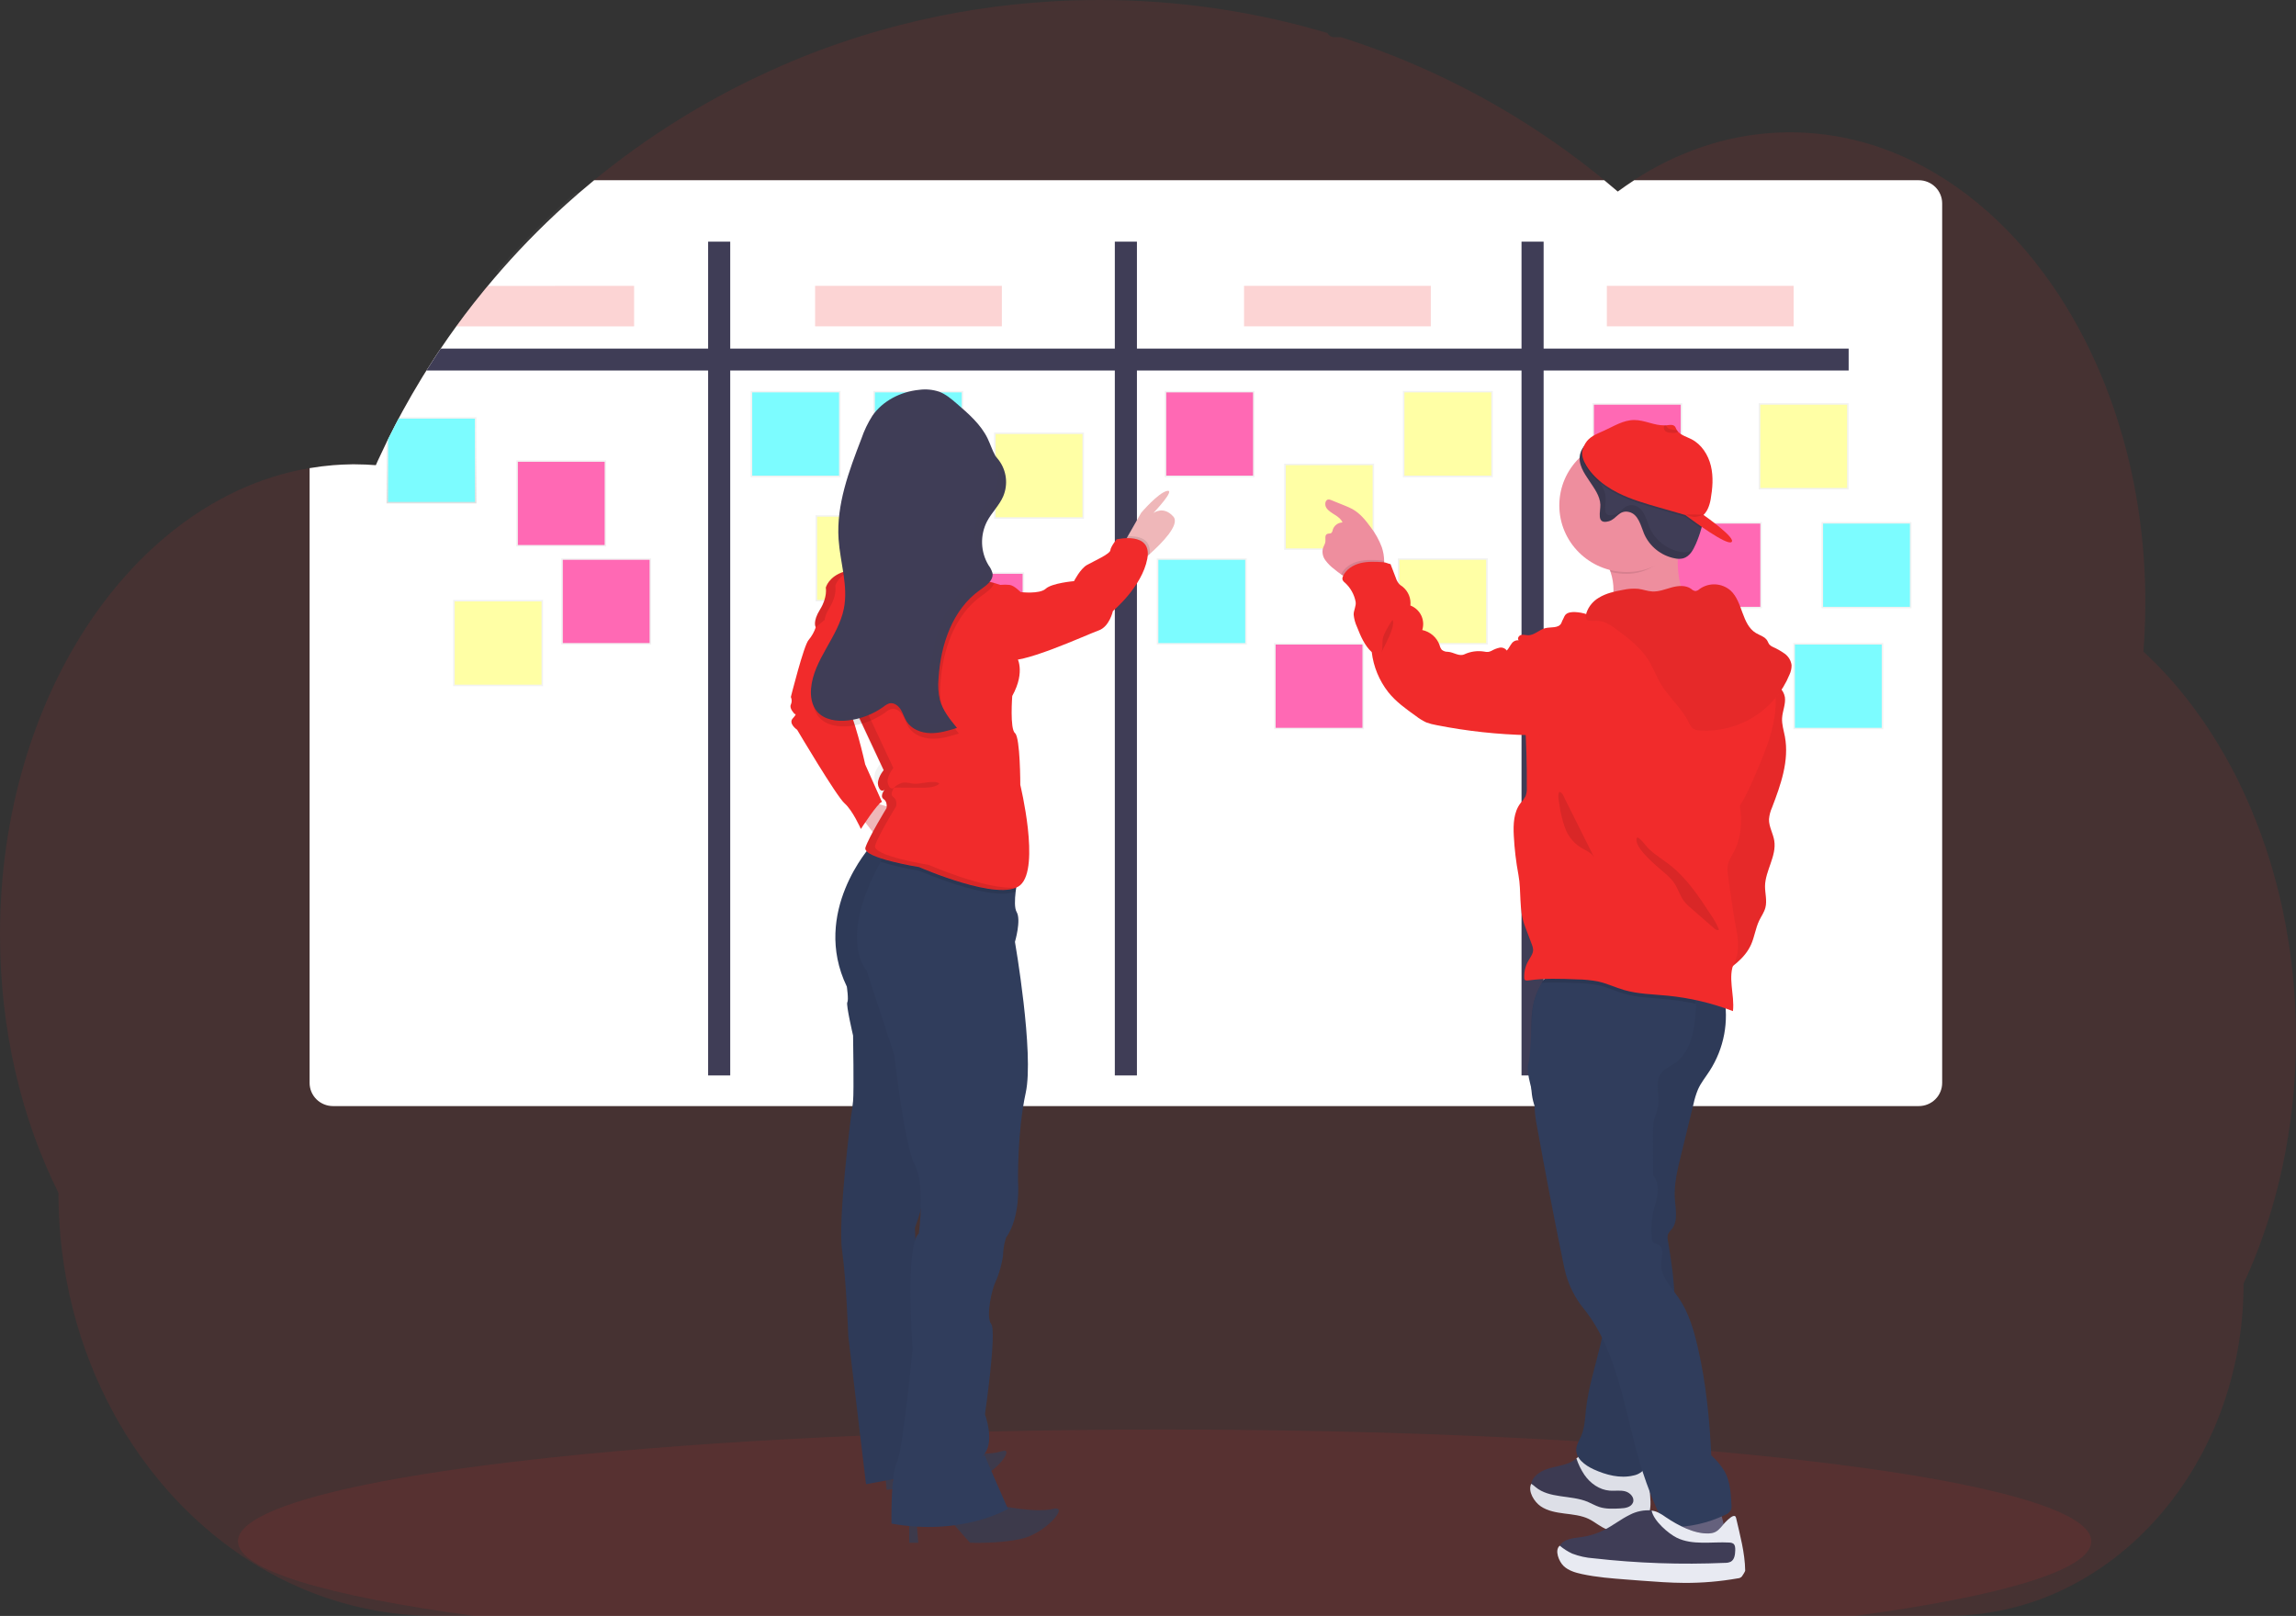 <svg width="429" height="302" viewBox="0 0 429 302" fill="none" xmlns="http://www.w3.org/2000/svg">
<rect x="0" y="0" width="429" height="302" fill="#333333" stroke="none"/>
<g clip-path="url(#clip0)">
<path opacity="0.1" d="M429 193.965C429.01 202.126 428.147 210.265 426.425 218.246C425.847 220.918 425.176 223.538 424.411 226.105C423.464 229.304 422.381 232.406 421.162 235.411C420.543 236.941 419.888 238.444 419.199 239.921C419.222 248.247 417.72 256.508 414.766 264.303C409.539 278.015 400.022 289.201 388.111 295.736C380.69 299.838 372.334 301.994 363.835 302H81.439C66.345 302 52.355 296.685 40.885 287.628C37.532 284.969 34.416 282.03 31.572 278.841C27.616 274.394 24.181 269.517 21.333 264.303C14.726 252.269 10.92 238.103 10.92 222.94C4.017 209.095 0 192.496 0 174.635C0 152.122 6.396 131.59 16.904 116.042C19.071 112.828 21.471 109.773 24.083 106.902C26.607 104.123 29.352 101.55 32.293 99.209C34.599 97.373 37.033 95.702 39.578 94.207C40.63 93.594 41.686 93.017 42.761 92.479C43.703 91.998 44.657 91.549 45.624 91.133C46.782 90.628 47.955 90.165 49.142 89.744C50.33 89.323 51.501 88.954 52.657 88.636C54.365 88.163 56.098 87.782 57.847 87.492C59.304 87.243 60.761 87.059 62.218 86.94C63.376 86.846 64.544 86.792 65.722 86.778C65.937 86.778 66.145 86.778 66.359 86.778C67.656 86.778 68.945 86.839 70.224 86.937C70.359 86.626 70.504 86.316 70.639 86.006C71.149 84.894 71.677 83.79 72.209 82.7C72.21 82.691 72.21 82.681 72.209 82.671C72.3 82.484 72.391 82.311 72.486 82.112C72.916 81.225 73.364 80.344 73.823 79.471C74.034 79.067 74.242 78.666 74.456 78.266C74.504 78.172 74.551 78.082 74.606 77.988C74.824 77.573 75.046 77.162 75.272 76.75C76.397 74.698 77.566 72.677 78.78 70.688C78.885 70.519 78.984 70.349 79.089 70.183C79.279 69.876 79.454 69.57 79.665 69.266C80.168 68.458 80.685 67.653 81.206 66.856C81.57 66.293 81.934 65.73 82.327 65.174C83.274 63.767 84.246 62.378 85.241 61.007C86.237 59.636 87.271 58.264 88.344 56.893C88.49 56.706 88.636 56.532 88.789 56.334L90.344 54.396L90.559 54.133L91.124 53.451C91.958 52.444 92.814 51.448 93.673 50.463C98.002 45.52 102.663 40.873 107.623 36.553C107.816 36.376 108.013 36.192 108.206 36.04C109.131 35.243 110.071 34.456 111.011 33.684C116.133 29.477 121.537 25.619 127.186 22.137C127.572 21.892 127.966 21.654 128.363 21.416C133.353 18.395 138.521 15.672 143.839 13.261C146.753 11.933 149.697 10.704 152.672 9.573C154.646 8.83 156.627 8.13 158.634 7.466C161.737 6.45 164.879 5.53 168.06 4.705C177.39 2.304 186.935 0.815 196.558 0.26C199.472 0.086 202.418 -0 205.398 -0C219.829 -0.013 234.185 2.064 248.009 6.167C248.136 6.405 248.326 6.604 248.559 6.743C248.793 6.882 249.06 6.955 249.332 6.953H250.559C251.091 7.119 251.619 7.292 252.151 7.466C255.12 8.442 258.048 9.512 260.932 10.674L261.661 10.969C275.437 16.584 288.277 24.232 299.745 33.652C300.597 34.347 301.437 35.053 302.265 35.77C303.271 35.031 304.293 34.325 305.332 33.652C309.286 31.062 313.555 28.979 318.037 27.453C327.215 24.323 337.108 23.879 346.534 26.175C358.645 29.116 369.608 36.412 378.463 46.786C382.114 51.097 385.321 55.758 388.038 60.7C388.239 61.061 388.439 61.422 388.632 61.783C391.024 66.256 393.063 70.907 394.729 75.693C394.791 75.866 394.853 76.054 394.908 76.213C396.47 80.759 397.723 85.404 398.66 90.116C398.703 90.354 398.754 90.596 398.798 90.837C399.681 95.433 400.28 100.079 400.59 104.748C400.59 104.917 400.59 105.087 400.619 105.256C400.772 107.676 400.85 110.123 400.852 112.596C400.852 114.809 400.79 117 400.666 119.17C400.666 119.412 400.637 119.657 400.619 119.892C400.586 120.523 400.539 121.155 400.492 121.783C403.301 124.381 405.905 127.189 408.279 130.183C409.34 131.513 410.367 132.891 411.36 134.315C414.417 138.71 417.075 143.365 419.301 148.225C425.46 161.558 429 177.211 429 193.965Z" fill="#F12B2B"/>
<path opacity="0.1" d="M390.756 288.057C390.756 293.416 374.03 298.305 346.545 302H88.669C61.187 298.305 44.462 293.416 44.462 288.057C44.462 283.976 54.165 280.166 70.942 276.947L71.415 276.857C76.15 275.958 81.442 275.107 87.226 274.309L87.667 274.248C92.256 273.62 97.138 273.027 102.313 272.469L102.801 272.418C104.797 272.202 106.834 271.993 108.913 271.791L109.714 271.715C124.848 270.271 142.051 269.102 160.707 268.319H160.728C163.341 268.211 165.982 268.11 168.65 268.016C171.618 267.908 174.621 267.812 177.662 267.728C179.982 267.659 182.331 267.601 184.688 267.547H184.742C195.374 267.298 206.359 267.168 217.592 267.168C245.369 267.168 271.623 267.959 294.886 269.362H294.952C298.528 269.579 302.04 269.806 305.463 270.051L308.377 270.264C312.241 270.553 316.004 270.858 319.668 271.181C362.768 274.98 390.756 281.125 390.756 288.057Z" fill="#F12B2B"/>
<path opacity="0.03" d="M115.429 38.004V48.948C115.429 49.142 115.391 49.335 115.316 49.515C115.241 49.695 115.131 49.858 114.993 49.996C114.854 50.134 114.689 50.243 114.508 50.318C114.326 50.392 114.132 50.431 113.935 50.431H93.713C98.042 45.488 102.703 40.841 107.663 36.52H113.939C114.135 36.521 114.329 36.56 114.51 36.634C114.691 36.709 114.856 36.819 114.994 36.956C115.132 37.094 115.242 37.257 115.317 37.437C115.391 37.617 115.429 37.809 115.429 38.004V38.004Z" stroke="white" stroke-miterlimit="10"/>
<path d="M362.888 37.982V202.387C362.888 203.535 362.428 204.637 361.608 205.449C360.788 206.261 359.677 206.717 358.517 206.717H62.218C61.059 206.717 59.947 206.261 59.127 205.449C58.308 204.637 57.847 203.535 57.847 202.387V87.493C59.304 87.243 60.761 87.059 62.218 86.94C63.376 86.847 64.544 86.792 65.722 86.778C65.937 86.778 66.145 86.778 66.359 86.778C67.656 86.778 68.945 86.839 70.224 86.937C70.359 86.626 70.504 86.316 70.639 86.006C71.149 84.894 71.677 83.79 72.209 82.701C72.21 82.691 72.21 82.681 72.209 82.672C72.3 82.484 72.391 82.311 72.486 82.112C72.916 81.225 73.364 80.344 73.823 79.471C74.034 79.067 74.242 78.666 74.456 78.266C74.504 78.172 74.551 78.082 74.606 77.988C74.824 77.573 75.046 77.162 75.272 76.75C76.397 74.698 77.566 72.678 78.78 70.688C78.885 70.519 78.984 70.349 79.089 70.183C79.279 69.876 79.454 69.57 79.665 69.266C80.168 68.458 80.685 67.654 81.206 66.856C81.57 66.293 81.934 65.73 82.327 65.175C83.274 63.767 84.246 62.378 85.241 61.007C86.237 59.636 87.271 58.265 88.344 56.893C88.49 56.706 88.636 56.532 88.789 56.334L90.344 54.396L90.559 54.133L91.124 53.451C91.958 52.444 92.814 51.448 93.673 50.463C98.002 45.521 102.663 40.873 107.623 36.553C107.816 36.376 108.013 36.192 108.206 36.041C109.131 35.243 110.071 34.456 111.011 33.684H299.756C300.608 34.38 301.448 35.086 302.276 35.802C303.282 35.064 304.304 34.358 305.343 33.684H358.521C359.674 33.685 360.78 34.137 361.598 34.942C362.416 35.747 362.88 36.84 362.888 37.982Z" fill="white"/>
<path d="M345.416 65.153V69.245H79.69C80.193 68.437 80.71 67.632 81.235 66.835C81.599 66.272 81.963 65.709 82.353 65.153H345.416Z" fill="#3F3D56"/>
<path d="M288.421 200.991V45.163H284.291V200.991H288.421Z" fill="#3F3D56"/>
<path d="M212.431 200.991V45.163H208.301V200.991H212.431Z" fill="#3F3D56"/>
<path d="M136.441 200.991V45.163H132.311V200.991H136.441Z" fill="#3F3D56"/>
<path d="M89.018 77.966V94.081H72.22V82.679C72.22 82.679 72.22 82.661 72.22 82.65C72.311 82.462 72.402 82.289 72.497 82.091C72.93 81.203 73.375 80.323 73.837 79.449C74.045 79.045 74.252 78.645 74.467 78.244C74.515 78.15 74.566 78.06 74.617 77.966H89.018Z" fill="url(#paint0_linear)"/>
<path d="M88.731 78.244V93.803H72.511V82.08C72.945 81.192 73.389 80.312 73.852 79.439C74.059 79.034 74.267 78.634 74.482 78.233L88.731 78.244Z" fill="#7CFCFF"/>
<path d="M157.061 73.055H140.259V89.17H157.061V73.055Z" fill="url(#paint1_linear)"/>
<path d="M156.773 73.333H140.55V88.892H156.773V73.333Z" fill="#7CFCFF"/>
<path d="M232.948 104.344H216.146V120.459H232.948V104.344Z" fill="url(#paint2_linear)"/>
<path d="M232.661 104.621H216.438V120.181H232.661V104.621Z" fill="#7CFCFF"/>
<path d="M310.384 115.017H293.582V131.132H310.384V115.017Z" fill="url(#paint3_linear)"/>
<path d="M310.093 115.295H293.87V130.854H310.093V115.295Z" fill="#7CFCFF"/>
<path d="M331.131 125.449H314.329V141.564H331.131V125.449Z" fill="url(#paint4_linear)"/>
<path d="M330.843 125.727H314.62V141.286H330.843V125.727Z" fill="#7CFCFF"/>
<path d="M357.152 97.574H340.35V113.689H357.152V97.574Z" fill="url(#paint5_linear)"/>
<path d="M356.86 97.852H340.637V113.412H356.86V97.852Z" fill="#7CFCFF"/>
<path d="M351.885 120.184H335.083V136.299H351.885V120.184Z" fill="url(#paint6_linear)"/>
<path d="M351.593 120.462H335.37V136.022H351.593V120.462Z" fill="#7CFCFF"/>
<path d="M179.982 73.055H163.18V89.17H179.982V73.055Z" fill="url(#paint7_linear)"/>
<path d="M179.694 73.333H163.471V88.892H179.694V73.333Z" fill="#7CFCFF"/>
<path d="M101.475 112.123H84.673V128.238H101.475V112.123Z" fill="url(#paint8_linear)"/>
<path d="M101.184 112.401H84.961V127.96H101.184V112.401Z" fill="#FFFFA5"/>
<path d="M169.186 96.286H152.384V112.401H169.186V96.286Z" fill="url(#paint9_linear)"/>
<path d="M168.898 96.564H152.675V112.123H168.898V96.564Z" fill="#FFFFA5"/>
<path d="M256.762 86.655H239.96V102.77H256.762V86.655Z" fill="url(#paint10_linear)"/>
<path d="M256.47 86.933H240.248V102.492H256.47V86.933Z" fill="#FFFFA5"/>
<path d="M345.412 75.354H328.61V91.469H345.412V75.354Z" fill="url(#paint11_linear)"/>
<path d="M345.125 75.632H328.902V91.191H345.125V75.632Z" fill="#FFFFA5"/>
<path d="M278.929 73.055H262.127V89.17H278.929V73.055Z" fill="url(#paint12_linear)"/>
<path d="M278.638 73.333H262.415V88.892H278.638V73.333Z" fill="#FFFFA5"/>
<path d="M277.975 104.344H261.173V120.459H277.975V104.344Z" fill="url(#paint13_linear)"/>
<path d="M277.687 104.621H261.464V120.181H277.687V104.621Z" fill="#FFFFA5"/>
<path d="M202.542 80.839H185.74V96.954H202.542V80.839Z" fill="url(#paint14_linear)"/>
<path d="M202.254 81.113H186.032V96.672H202.254V81.113Z" fill="#FFFFA5"/>
<path d="M113.269 86.024H96.467V102.139H113.269V86.024Z" fill="url(#paint15_linear)"/>
<path d="M112.981 86.302H96.758V101.861H112.981V86.302Z" fill="#FF69B4"/>
<path d="M121.672 104.344H104.87V120.459H121.672V104.344Z" fill="url(#paint16_linear)"/>
<path d="M121.38 104.621H105.158V120.181H121.38V104.621Z" fill="#FF69B4"/>
<path d="M191.364 106.96H174.562V123.075H191.364V106.96Z" fill="url(#paint17_linear)"/>
<path d="M191.073 107.238H174.85V122.797H191.073V107.238Z" fill="#FF69B4"/>
<path d="M314.329 75.354H297.527V91.469H314.329V75.354Z" fill="url(#paint18_linear)"/>
<path d="M314.041 75.632H297.818V91.191H314.041V75.632Z" fill="#FF69B4"/>
<path d="M329.197 97.574H312.395V113.689H329.197V97.574Z" fill="url(#paint19_linear)"/>
<path d="M328.909 97.852H312.686V113.412H328.909V97.852Z" fill="#FF69B4"/>
<path d="M234.416 73.055H217.614V89.17H234.416V73.055Z" fill="url(#paint20_linear)"/>
<path d="M234.128 73.333H217.906V88.892H234.128V73.333Z" fill="#FF69B4"/>
<path d="M254.861 120.184H238.059V136.299H254.861V120.184Z" fill="url(#paint21_linear)"/>
<path d="M254.569 120.462H238.346V136.022H254.569V120.462Z" fill="#FF69B4"/>
<path d="M301.475 110.37C301.428 112.199 300.801 113.978 300.703 115.804C306.166 116.071 311.517 113.455 316.904 114.256C315.4 113.292 314.595 111.55 314.121 109.836C313.516 107.625 313.335 105.321 313.589 103.045C313.603 102.923 313.625 102.802 313.655 102.684C313.855 101.789 314.383 100.519 314.234 99.815C314.052 98.884 313.163 99.068 312.366 99.122C309.93 99.307 307.506 99.616 305.103 100.05C304.476 100.158 298.375 101.666 298.284 101.511C299.29 103.232 300.313 105.022 300.925 106.898C301.304 108.017 301.49 109.19 301.475 110.37Z" fill="#EE8E9E"/>
<path d="M247.645 104.712C248.113 105.345 248.674 105.904 249.31 106.372C249.721 106.707 250.144 107.05 250.588 107.357C251.379 107.956 252.319 108.331 253.309 108.439C254.606 108.526 257.359 107.772 258.164 106.671C258.504 106.118 258.665 105.476 258.627 104.831C258.613 103.954 258.463 103.085 258.182 102.254C257.677 100.904 256.968 99.636 256.081 98.494C255.145 97.203 254.103 95.933 252.708 95.15C252.243 94.903 251.764 94.685 251.273 94.496L248.723 93.464C248.578 93.396 248.421 93.356 248.261 93.345C247.58 93.345 247.456 94.381 247.842 94.937C248.614 96.059 250.351 96.38 250.839 97.643C250.427 97.653 250.028 97.792 249.7 98.041C249.373 98.29 249.134 98.636 249.018 99.028C248.999 99.237 248.914 99.434 248.774 99.591C248.552 99.768 248.202 99.667 247.947 99.801C247.499 100.039 247.696 100.703 247.649 101.208C247.605 101.655 247.321 102.041 247.183 102.471C247.088 102.855 247.081 103.255 247.161 103.643C247.241 104.03 247.406 104.395 247.645 104.712Z" fill="#EE8E9E"/>
<path d="M322.677 288.306C322.258 287.891 321.584 287.963 320.987 288.054C317.846 288.545 314.671 288.8 311.491 288.815C311.094 286.888 312.249 285.015 312.621 283.085C312.669 282.589 312.792 282.102 312.985 281.641C313.429 280.79 314.442 280.4 315.389 280.198C317.101 279.837 319.759 279.209 320.732 280.92C321.894 282.98 322.262 286.018 322.677 288.306Z" fill="#65617D"/>
<path d="M287.889 281.032C289.178 281.905 290.781 282.176 292.333 282.374C293.884 282.572 295.48 282.717 296.886 283.402C298.099 283.994 299.118 284.968 300.404 285.394C301.57 285.78 302.844 285.676 304.046 285.452C305.503 285.185 307.026 284.662 307.805 283.428C308.501 282.345 308.425 280.941 308.33 279.65C308.217 278.206 308.111 276.727 308.002 275.265C308.005 274.894 307.911 274.529 307.729 274.205C306.684 272.7 304.148 274.836 302.793 274.832C300.641 274.832 298.332 273.678 296.784 272.263C296.649 272.119 296.492 271.997 296.317 271.902C295.702 271.628 295.09 272.133 294.544 272.574C294.485 272.624 294.423 272.671 294.362 272.718C293.105 273.707 291.422 273.905 289.871 274.306C288.319 274.706 286.654 275.511 286.174 277.026C286.142 277.122 286.118 277.22 286.101 277.319C285.824 278.737 286.684 280.213 287.889 281.032Z" fill="#3F3D56"/>
<path opacity="0.05" d="M287.889 281.032C289.178 281.905 290.781 282.176 292.333 282.374C293.884 282.572 295.48 282.717 296.886 283.402C298.099 283.994 299.118 284.968 300.404 285.394C301.57 285.78 302.844 285.676 304.046 285.452C305.503 285.185 307.026 284.662 307.805 283.428C308.501 282.345 308.425 280.941 308.33 279.65C308.217 278.206 308.111 276.727 308.002 275.265C308.005 274.894 307.911 274.529 307.729 274.205C306.684 272.7 304.148 274.836 302.793 274.832C300.641 274.832 298.332 273.678 296.784 272.263C296.649 272.119 296.492 271.997 296.317 271.902C295.702 271.628 295.09 272.133 294.544 272.574C294.485 272.624 294.423 272.671 294.362 272.718C293.105 273.707 291.422 273.905 289.871 274.306C288.319 274.706 286.654 275.511 286.174 277.026C286.142 277.122 286.118 277.22 286.101 277.319C285.824 278.737 286.684 280.213 287.889 281.032Z" fill="black"/>
<path d="M287.889 281.522C289.179 282.396 290.781 282.666 292.333 282.865C293.884 283.063 295.48 283.208 296.886 283.893C298.099 284.488 299.118 285.459 300.404 285.885C301.57 286.271 302.845 286.166 304.046 285.943C305.584 285.618 306.932 284.712 307.805 283.417C308.501 282.334 308.425 280.931 308.33 279.639C308.217 278.196 308.111 276.716 308.002 275.255C308.005 274.884 307.911 274.518 307.729 274.194C306.684 272.689 304.148 274.825 302.794 274.822C300.641 274.822 298.332 273.667 296.784 272.253C296.649 272.108 296.492 271.986 296.317 271.892C295.702 271.617 295.09 272.123 294.544 272.563C294.903 273.656 295.412 274.695 296.055 275.652C297.148 277.236 298.867 278.448 300.79 278.589C301.752 278.657 302.739 278.47 303.668 278.715C304.596 278.96 305.463 279.902 305.125 280.797C304.786 281.692 303.668 281.88 302.728 281.912C301.413 281.981 300.065 282.046 298.82 281.641C298.058 281.389 297.363 280.974 296.634 280.667C293.484 279.372 289.503 280.097 286.898 277.91C286.653 277.686 286.387 277.485 286.104 277.308C285.423 278.737 286.684 280.703 287.889 281.522Z" fill="#E8EAF2"/>
<path opacity="0.05" d="M287.889 281.522C289.179 282.396 290.781 282.666 292.333 282.865C293.884 283.063 295.48 283.208 296.886 283.893C298.099 284.488 299.118 285.459 300.404 285.885C301.57 286.271 302.845 286.166 304.046 285.943C305.584 285.618 306.932 284.712 307.805 283.417C308.501 282.334 308.425 280.931 308.33 279.639C308.217 278.196 308.111 276.716 308.002 275.255C308.005 274.884 307.911 274.518 307.729 274.194C306.684 272.689 304.148 274.825 302.794 274.822C300.641 274.822 298.332 273.667 296.784 272.253C296.649 272.108 296.492 271.986 296.317 271.892C295.702 271.617 295.09 272.123 294.544 272.563C294.903 273.656 295.412 274.695 296.055 275.652C297.148 277.236 298.867 278.448 300.79 278.589C301.752 278.657 302.739 278.47 303.668 278.715C304.596 278.96 305.463 279.902 305.125 280.797C304.786 281.692 303.668 281.88 302.728 281.912C301.413 281.981 300.065 282.046 298.82 281.641C298.058 281.389 297.363 280.974 296.634 280.667C293.484 279.372 289.503 280.097 286.898 277.91C286.653 277.686 286.387 277.485 286.104 277.308C285.423 278.737 286.684 280.703 287.889 281.522Z" fill="black"/>
<path d="M322.091 185.976C323.096 190.861 322.142 195.942 319.432 200.143C318.703 201.276 317.829 202.34 317.275 203.571C316.912 204.45 316.629 205.361 316.43 206.291L314.041 216.102C313.393 218.751 312.744 221.45 312.948 224.167C313.083 226.062 313.564 228.191 312.387 229.688C312.097 229.973 311.852 230.299 311.659 230.655C311.546 231.073 311.546 231.514 311.659 231.932C312.868 239.055 313.768 246.499 311.583 253.391C309.601 259.638 309.485 266.558 307.802 272.877C307.594 273.663 307.354 274.49 306.753 275.042C306.302 275.411 305.762 275.66 305.187 275.763C302.703 276.352 300.087 275.662 297.764 274.602C296.135 273.855 294.383 272.545 294.522 270.773C294.591 269.929 295.086 269.189 295.425 268.413C296.084 266.89 296.154 265.191 296.318 263.542C296.766 259.399 298.055 255.405 299.027 251.353C300 247.3 300.663 243.071 299.84 238.987C298.162 230.542 295.471 222.327 291.827 214.515C291.669 214.104 291.42 213.734 291.098 213.432C290.77 213.165 290.337 213.043 290.056 212.711C289.776 212.379 289.692 211.873 289.583 211.43C289.219 210.138 288.144 209.185 287.423 208.049C285.602 205.183 286.177 201.51 286.246 198.125C286.312 194.831 285.835 191.508 286.378 188.26C286.92 185.013 288.8 181.693 291.961 180.683C293.527 180.181 295.221 180.293 296.86 180.455C305.507 181.31 313.935 182.887 322.091 185.976Z" fill="#303D5C"/>
<path opacity="0.05" d="M322.091 185.976C323.096 190.861 322.142 195.942 319.432 200.143C318.703 201.276 317.829 202.34 317.275 203.571C316.912 204.45 316.629 205.361 316.43 206.291L314.041 216.102C313.393 218.751 312.744 221.45 312.948 224.167C313.083 226.062 313.564 228.191 312.387 229.688C312.097 229.973 311.852 230.299 311.659 230.655C311.546 231.073 311.546 231.514 311.659 231.932C312.868 239.055 313.768 246.499 311.583 253.391C309.601 259.638 309.485 266.558 307.802 272.877C307.594 273.663 307.354 274.49 306.753 275.042C306.302 275.411 305.762 275.66 305.187 275.763C302.703 276.352 300.087 275.662 297.764 274.602C296.135 273.855 294.383 272.545 294.522 270.773C294.591 269.929 295.086 269.189 295.425 268.413C296.084 266.89 296.154 265.191 296.318 263.542C296.766 259.399 298.055 255.405 299.027 251.353C300 247.3 300.663 243.071 299.84 238.987C298.162 230.542 295.471 222.327 291.827 214.515C291.669 214.104 291.42 213.734 291.098 213.432C290.77 213.165 290.337 213.043 290.056 212.711C289.776 212.379 289.692 211.873 289.583 211.43C289.219 210.138 288.144 209.185 287.423 208.049C285.602 205.183 286.177 201.51 286.246 198.125C286.312 194.831 285.835 191.508 286.378 188.26C286.92 185.013 288.8 181.693 291.961 180.683C293.527 180.181 295.221 180.293 296.86 180.455C305.507 181.31 313.935 182.887 322.091 185.976Z" fill="black"/>
<path d="M286.731 206.627C286.758 207.905 286.905 209.178 287.168 210.43C288.698 218.934 290.328 227.418 292.06 235.884C292.213 236.605 292.362 237.352 292.562 238.074C293.208 240.429 294.336 242.628 295.877 244.533C303.089 253.438 303.711 266.374 307.627 277.117C307.889 277.838 308.155 278.56 308.435 279.282C309.141 281.103 309.947 282.885 310.85 284.618C310.954 284.872 311.125 285.092 311.346 285.257C311.589 285.378 311.861 285.43 312.132 285.409C315.658 285.432 319.141 284.651 322.313 283.125C322.769 282.961 323.155 282.648 323.405 282.237C323.525 281.909 323.564 281.558 323.518 281.212C323.409 279.083 323.278 276.882 322.254 275.006C321.573 273.886 320.728 272.872 319.749 271.996C319.443 265.314 318.776 258.616 317.294 252.089C316.532 248.751 315.589 245.377 313.651 242.555C312.194 240.473 310.14 238.42 310.395 235.905C310.508 234.823 310.974 233.43 310.067 232.78C309.67 232.495 309.084 232.459 308.818 232.059C308.711 231.869 308.651 231.656 308.643 231.438C308.456 229.714 308.564 227.97 308.964 226.282C309.226 225.163 309.619 224.066 309.739 222.922C309.86 221.778 309.656 220.534 308.887 219.675C308.84 217.38 308.887 214.984 308.854 212.711C308.832 211.401 308.807 210.073 309.179 208.821C309.357 208.218 309.623 207.644 309.758 207.017C310.242 204.815 309.029 202.174 310.486 200.428C311.087 199.706 312.012 199.345 312.795 198.818C314.365 197.779 315.392 196.083 315.964 194.304C316.536 192.525 316.693 190.642 316.864 188.776C316.906 188.379 316.906 187.979 316.864 187.582C316.84 187.377 316.786 187.176 316.704 186.986C316.256 185.99 315.054 185.604 313.983 185.348C307.183 183.732 300.214 182.925 293.221 182.945C290.635 181.199 289.179 181.823 288.082 183.667C287.479 184.796 286.991 185.982 286.625 187.207C286.123 188.704 286.093 197.097 285.605 198.602C284.924 200.572 286.756 204.57 286.731 206.627Z" fill="#303D5C"/>
<path d="M333.495 130.266C333.688 131.587 333.047 132.886 332.974 134.217C332.912 135.379 333.287 136.516 333.502 137.663C334.336 142.138 332.733 146.666 331.098 150.917C330.79 151.603 330.598 152.334 330.53 153.082C330.486 154.471 331.291 155.741 331.513 157.113C331.976 159.999 329.834 162.702 329.787 165.621C329.787 166.964 330.195 168.331 329.856 169.63C329.63 170.5 329.084 171.243 328.694 172.055C328.006 173.498 327.824 175.118 327.164 176.565C325.981 179.185 323.431 180.896 321.009 182.465C319.628 182.01 318.135 181.469 317.366 180.239C317.034 179.633 316.821 178.971 316.736 178.287C316.212 175.302 316.23 172.257 316.248 169.23C316.21 166.634 316.354 164.04 316.678 161.464C317.166 158.173 318.244 155.002 319.016 151.765C319.993 147.684 320.473 143.466 322.01 139.551C323.344 136.108 325.423 133.019 327.612 130.064C328.446 128.935 329.106 127.322 330.726 127.582C331.409 127.696 332.04 128.015 332.535 128.494C333.03 128.974 333.365 129.592 333.495 130.266Z" fill="#F12B2B"/>
<path opacity="0.05" d="M333.495 130.266C333.688 131.587 333.047 132.886 332.974 134.217C332.912 135.379 333.287 136.516 333.502 137.663C334.336 142.138 332.733 146.666 331.098 150.917C330.79 151.603 330.598 152.334 330.53 153.082C330.486 154.471 331.291 155.741 331.513 157.113C331.976 159.999 329.834 162.702 329.787 165.621C329.787 166.964 330.195 168.331 329.856 169.63C329.63 170.5 329.084 171.243 328.694 172.055C328.006 173.498 327.824 175.118 327.164 176.565C325.981 179.185 323.431 180.896 321.009 182.465C319.628 182.01 318.135 181.469 317.366 180.239C317.034 179.633 316.821 178.971 316.736 178.287C316.212 175.302 316.23 172.257 316.248 169.23C316.21 166.634 316.354 164.04 316.678 161.464C317.166 158.173 318.244 155.002 319.016 151.765C319.993 147.684 320.473 143.466 322.01 139.551C323.344 136.108 325.423 133.019 327.612 130.064C328.446 128.935 329.106 127.322 330.726 127.582C331.409 127.696 332.04 128.015 332.535 128.494C333.03 128.974 333.365 129.592 333.495 130.266Z" fill="black"/>
<path opacity="0.1" d="M298.273 101.497C299.279 103.218 300.302 105.008 300.914 106.884C301.895 107.123 302.902 107.245 303.912 107.245C307.835 107.245 310.614 105.033 312.919 102.24C313.12 101.341 314.376 100.508 314.223 99.801C314.041 98.87 313.152 99.054 312.355 99.108C309.919 99.293 307.495 99.602 305.092 100.035C304.465 100.143 298.375 101.652 298.273 101.497Z" fill="black"/>
<path d="M303.923 106.906C310.865 106.906 316.492 101.33 316.492 94.453C316.492 87.576 310.865 82.001 303.923 82.001C296.981 82.001 291.353 87.576 291.353 94.453C291.353 101.33 296.981 106.906 303.923 106.906Z" fill="#EE8E9E"/>
<path opacity="0.1" d="M288.039 183.678C290.224 183.551 292.409 183.638 294.595 183.724C295.96 183.738 297.32 183.877 298.66 184.139C300.31 184.5 301.854 185.254 303.482 185.72C306.09 186.474 308.843 186.506 311.542 186.77C313.316 186.942 315.078 187.215 316.82 187.589C316.796 187.384 316.742 187.183 316.66 186.994C316.212 185.998 315.01 185.612 313.939 185.355C307.14 183.739 300.17 182.933 293.178 182.952C290.592 181.206 289.135 181.83 288.039 183.678Z" fill="black"/>
<path d="M296.605 114.84C297.155 115.468 297.891 116.161 298.703 115.959C298.996 115.858 299.272 115.712 299.519 115.526C300.976 114.599 302.746 114.382 304.451 114.13C307.887 113.616 311.282 112.86 314.609 111.867C315.575 111.518 316.588 111.314 317.614 111.261C319.745 111.261 321.621 112.675 322.968 114.321C324.316 115.966 325.248 117.889 326.56 119.553C327.492 120.74 328.603 121.787 329.474 123.017C331.659 126.124 332.147 130.18 331.579 133.936C331.011 137.692 329.495 141.228 327.995 144.725C327.135 146.728 326.268 148.741 325.081 150.567C325.587 153.421 325.321 156.683 323.952 159.227C323.504 160.061 322.957 160.873 322.812 161.807C322.743 162.438 322.768 163.075 322.888 163.698L323.529 168.205C323.722 169.58 323.919 170.951 324.17 172.315C324.633 174.812 325.263 177.522 324.094 179.78C322.695 182.483 324.163 185.951 323.795 188.967C319.863 187.461 315.742 186.49 311.546 186.081C308.843 185.817 306.083 185.785 303.486 185.034C301.857 184.565 300.317 183.822 298.663 183.447C297.323 183.187 295.961 183.049 294.595 183.035C291.582 182.916 288.548 182.797 285.569 183.237C285.325 183.273 285.034 183.291 284.888 183.097C284.822 182.988 284.791 182.862 284.797 182.736C284.751 181.629 285.018 180.532 285.569 179.568C285.933 178.904 286.476 178.251 286.461 177.489C286.434 177.133 286.345 176.784 286.199 176.457L284.881 172.964C283.762 170.02 284.294 166.595 283.715 163.503C283.263 161.084 282.973 158.638 282.848 156.182C282.739 154.082 282.808 151.805 284.087 150.127C284.461 149.723 284.785 149.276 285.052 148.795C285.236 148.286 285.314 147.744 285.281 147.204C285.31 143.004 285.189 138.805 284.917 134.607C286.035 132.623 287.197 130.591 288.312 128.606C289.608 126.297 290.927 123.941 291.451 121.35C291.816 119.632 291.786 117.868 292.034 116.136C292.059 115.695 292.213 115.271 292.478 114.916C292.905 114.44 293.622 114.371 294.267 114.389C295.065 114.421 295.853 114.573 296.605 114.84Z" fill="#F12B2B"/>
<path opacity="0.1" d="M250.584 107.357C251.375 107.956 252.316 108.331 253.305 108.439C254.602 108.526 257.356 107.772 258.161 106.671C258.5 106.118 258.661 105.476 258.623 104.831C258.448 104.774 258.267 104.739 258.084 104.726C256.674 104.643 255.236 104.56 253.866 104.896C252.497 105.231 251.171 106.054 250.588 107.331L250.584 107.357Z" fill="black"/>
<path d="M292.409 134.293C291.641 135.235 290.847 136.209 289.761 136.765C288.512 137.407 287.04 137.422 285.635 137.393C279.841 137.27 274.07 136.642 268.388 135.516C267.741 135.406 267.106 135.237 266.49 135.011C265.808 134.689 265.164 134.292 264.571 133.828C262.702 132.496 260.805 131.139 259.381 129.342C257.69 127.174 256.628 124.591 256.307 121.87C254.952 120.635 254.234 118.878 253.557 117.179C253.224 116.459 253.012 115.69 252.93 114.902C252.894 114.097 253.433 113.253 253.294 112.459C253.034 111.093 252.335 109.846 251.302 108.905C251.081 108.751 250.915 108.532 250.825 108.28C250.798 108.07 250.839 107.857 250.941 107.671C251.517 106.393 252.843 105.57 254.22 105.235C255.596 104.899 257.028 104.986 258.437 105.069C258.947 105.101 259.319 105.336 259.818 105.43L260.801 107.995C260.934 108.424 261.154 108.822 261.446 109.164C261.665 109.361 261.897 109.541 262.142 109.706C262.64 110.126 263.026 110.661 263.268 111.264C263.509 111.866 263.597 112.518 263.526 113.162C264.414 113.504 265.138 114.168 265.55 115.019C265.962 115.87 266.031 116.845 265.744 117.745C266.483 117.903 267.17 118.245 267.737 118.741C268.305 119.236 268.734 119.867 268.985 120.574C269.055 120.896 269.2 121.198 269.408 121.455C269.731 121.703 270.132 121.831 270.541 121.815C271.633 121.884 272.621 122.75 273.629 122.281C274.768 121.752 276.041 121.574 277.283 121.772C277.539 121.833 277.803 121.856 278.066 121.841C278.29 121.802 278.506 121.727 278.707 121.621C279.161 121.36 279.652 121.167 280.164 121.05C280.421 120.998 280.688 121.019 280.933 121.114C281.178 121.208 281.39 121.37 281.544 121.581C281.908 121.198 282.109 120.708 282.429 120.3C282.571 120.081 282.772 119.906 283.008 119.794C283.245 119.682 283.509 119.637 283.77 119.665C283.435 119.369 283.77 118.781 284.21 118.672C284.651 118.564 285.103 118.723 285.551 118.723C286.713 118.723 287.605 117.669 288.734 117.395C289.772 117.146 291.156 117.446 291.688 116.525C291.877 116.201 291.914 115.761 292.234 115.562C292.451 115.455 292.698 115.426 292.934 115.479C293.672 115.577 294.389 115.793 295.057 116.118C296.15 120.336 295.574 124.717 294.744 128.992C294.347 131.024 293.72 132.669 292.409 134.293Z" fill="#F12B2B"/>
<path opacity="0.1" d="M292.446 149.409L297.858 160.234C297.272 159.234 296.037 158.845 295.065 158.206C293.826 157.322 292.893 156.081 292.395 154.652C291.895 153.226 291.546 151.753 291.353 150.257C291.244 149.571 291.014 148.608 291.353 147.987C291.983 148.113 292.187 148.9 292.446 149.409Z" fill="black"/>
<path opacity="0.1" d="M308.017 158.578C309.237 159.776 310.734 160.656 312.078 161.717C315.218 164.192 317.454 167.591 319.639 170.925C320.256 171.802 320.774 172.744 321.184 173.733C320.929 173.953 320.546 173.733 320.295 173.505L316.041 169.803C315.519 169.38 315.044 168.903 314.624 168.382C313.895 167.4 313.56 166.17 312.89 165.134C312.22 164.098 311.244 163.33 310.308 162.525C309.372 161.72 304.844 157.939 305.937 156.481C306.727 156.871 307.379 157.953 308.017 158.578Z" fill="black"/>
<path d="M298.729 111.716C300.076 110.882 301.664 110.532 303.227 110.247C304.165 110.036 305.131 109.968 306.09 110.045C306.975 110.153 307.824 110.492 308.716 110.539C309.965 110.611 311.164 110.106 312.358 109.781C313.553 109.457 314.963 109.327 315.979 110.052C316.195 110.263 316.468 110.407 316.765 110.467C317.074 110.43 317.36 110.29 317.578 110.07C318.433 109.464 319.471 109.164 320.521 109.219C321.572 109.274 322.572 109.681 323.358 110.373C325.664 112.513 325.405 116.695 328.093 118.312C328.84 118.759 329.79 118.997 330.224 119.755C330.327 119.994 330.449 120.224 330.588 120.444C330.768 120.641 330.99 120.798 331.236 120.902C332.021 121.249 332.768 121.673 333.465 122.169C333.813 122.42 334.106 122.738 334.326 123.104C334.546 123.47 334.69 123.876 334.748 124.298C334.76 124.922 334.624 125.54 334.351 126.102C333.03 129.314 330.737 132.042 327.788 133.911C324.838 135.779 321.377 136.697 317.88 136.538C317.264 136.509 316.598 136.426 316.154 136.004C315.894 135.714 315.689 135.38 315.549 135.018C314.281 132.381 311.907 130.432 310.38 127.924C309.477 126.431 308.898 124.76 307.958 123.288C306.56 121.05 304.393 119.387 302.28 117.803C301.085 116.901 299.756 115.955 298.252 116.017C296.915 116.074 295.939 116.147 296.43 114.519C296.834 113.343 297.649 112.348 298.729 111.716Z" fill="#F12B2B"/>
<path opacity="0.05" d="M298.729 111.716C300.076 110.882 301.664 110.532 303.227 110.247C304.165 110.036 305.131 109.968 306.09 110.045C306.975 110.153 307.824 110.492 308.716 110.539C309.965 110.611 311.164 110.106 312.358 109.781C313.553 109.457 314.963 109.327 315.979 110.052C316.195 110.263 316.468 110.407 316.765 110.467C317.074 110.43 317.36 110.29 317.578 110.07C318.433 109.464 319.471 109.164 320.521 109.219C321.572 109.274 322.572 109.681 323.358 110.373C325.664 112.513 325.405 116.695 328.093 118.312C328.84 118.759 329.79 118.997 330.224 119.755C330.327 119.994 330.449 120.224 330.588 120.444C330.768 120.641 330.99 120.798 331.236 120.902C332.021 121.249 332.768 121.673 333.465 122.169C333.813 122.42 334.106 122.738 334.326 123.104C334.546 123.47 334.69 123.876 334.748 124.298C334.76 124.922 334.624 125.54 334.351 126.102C333.03 129.314 330.737 132.042 327.788 133.911C324.838 135.779 321.377 136.697 317.88 136.538C317.264 136.509 316.598 136.426 316.154 136.004C315.894 135.714 315.689 135.38 315.549 135.018C314.281 132.381 311.907 130.432 310.38 127.924C309.477 126.431 308.898 124.76 307.958 123.288C306.56 121.05 304.393 119.387 302.28 117.803C301.085 116.901 299.756 115.955 298.252 116.017C296.915 116.074 295.939 116.147 296.43 114.519C296.834 113.343 297.649 112.348 298.729 111.716Z" fill="black"/>
<path d="M292.187 292.214C293.098 293.055 294.351 293.423 295.564 293.686C298.328 294.285 301.155 294.498 303.974 294.715L306.72 294.924C309.401 295.122 312.085 295.328 314.777 295.339C318.098 295.351 321.414 295.067 324.684 294.491C324.815 294.505 324.948 294.487 325.071 294.44C325.194 294.394 325.305 294.319 325.393 294.221C325.481 294.124 325.545 294.008 325.58 293.882C325.614 293.756 325.618 293.623 325.591 293.495C325.534 290.177 325.127 286.874 324.374 283.641C324.061 282.313 321.657 285.29 321.552 285.416C320.885 286.166 320.379 286.498 319.366 286.563C316.602 286.715 313.502 285.048 311.306 283.568C310.836 283.22 310.336 282.914 309.812 282.652C309.43 282.474 309.024 282.352 308.607 282.291C307.183 282.161 305.752 282.449 304.491 283.117C302.841 283.929 301.391 285.095 299.756 285.928C298.428 286.607 296.993 287.057 295.513 287.26C294.016 287.465 292.234 287.563 291.459 288.847C290.821 289.923 291.28 291.366 292.187 292.214Z" fill="#3F3D56"/>
<path d="M292.187 292.705C293.098 293.546 294.351 293.914 295.563 294.177C298.328 294.776 301.154 294.989 303.974 295.205L306.72 295.415C309.401 295.613 312.085 295.819 314.777 295.83C318.098 295.842 321.414 295.558 324.684 294.982C324.833 294.978 324.98 294.944 325.115 294.882C325.25 294.82 325.371 294.731 325.471 294.621C325.587 294.44 326.086 293.722 326.083 293.509C326.028 290.193 325.121 286.885 324.371 283.655C324.057 282.327 321.653 285.304 321.548 285.43C320.881 286.181 320.375 286.513 319.362 286.578C316.598 286.729 313.498 285.062 311.302 283.583C310.832 283.235 310.332 282.928 309.809 282.666C309.427 282.488 309.021 282.367 308.603 282.305C308.967 284.276 311.812 286.657 313.283 287.382C316.263 288.847 319.803 288.104 323.118 288.288C323.361 288.282 323.601 288.34 323.813 288.458C324.214 288.718 324.236 289.277 324.225 289.75C324.196 290.536 324.094 291.456 323.409 291.857C323.069 292.019 322.694 292.098 322.316 292.084C314.123 292.441 305.915 292.156 297.767 291.233C296.394 291.142 295.043 290.845 293.761 290.352C292.923 289.965 292.143 289.467 291.44 288.873C290.406 289.692 291.28 291.864 292.187 292.705Z" fill="#E8EAF2"/>
<path d="M299.031 94.32C299.078 95.608 298.193 98.105 300.623 97.408C302.08 96.99 302.48 95.29 304.32 95.669C306.159 96.048 306.582 98.292 307.204 99.761C307.711 100.929 308.497 101.956 309.495 102.755C310.493 103.554 311.672 104.101 312.93 104.347C313.449 104.468 313.989 104.468 314.507 104.347C315.695 104.012 316.372 102.799 316.856 101.677C317.274 100.727 317.621 99.747 317.895 98.747C318.08 98.037 318.202 97.313 318.259 96.582C318.297 96.087 318.297 95.59 318.259 95.095C318.037 92.169 316.357 89.499 314.201 87.478C312.045 85.457 309.433 84.003 306.851 82.563C306.007 82.041 305.094 81.638 304.138 81.365C303.195 81.177 302.229 81.138 301.275 81.25C300.017 81.3 298.781 81.588 297.632 82.098C297.162 82.329 296.729 82.629 296.35 82.989C295.817 83.486 295.438 84.123 295.258 84.826C294.791 86.72 296.008 88.434 296.999 89.917C297.876 91.252 298.965 92.663 299.031 94.32Z" fill="#3F3D56"/>
<path opacity="0.1" d="M258.124 121.956C258.645 120.661 260.83 117.074 260.197 115.84C259.542 116.761 258.985 117.746 258.536 118.781C258.124 119.784 258.459 121.13 258.124 121.956Z" fill="black"/>
<path opacity="0.1" d="M296.944 89.924C295.953 88.427 294.733 86.724 295.199 84.833C295.43 84.002 295.926 83.267 296.612 82.737C296.451 83.013 296.328 83.311 296.248 83.621C295.782 85.511 297.002 87.229 297.993 88.712C298.871 90.04 299.96 91.451 300.025 93.107C300.073 94.392 299.184 96.892 301.617 96.196C303.074 95.781 303.475 94.078 305.314 94.46C307.153 94.843 307.572 97.08 308.195 98.549C308.704 99.717 309.493 100.745 310.493 101.544C311.493 102.344 312.675 102.889 313.935 103.135C314.454 103.256 314.994 103.256 315.513 103.135C315.775 103.057 316.021 102.935 316.241 102.774C315.87 103.51 315.225 104.074 314.442 104.347C313.923 104.468 313.383 104.468 312.865 104.347C311.608 104.099 310.431 103.551 309.435 102.752C308.439 101.954 307.653 100.927 307.146 99.761C306.523 98.292 306.119 96.055 304.265 95.669C302.411 95.283 302.018 96.993 300.568 97.408C298.135 98.105 299.024 95.604 298.976 94.32C298.914 92.663 297.822 91.252 296.944 89.924Z" fill="black"/>
<path opacity="0.1" d="M296.405 87.366C296.627 87.731 296.871 88.083 297.133 88.42C297.649 89.061 298.224 89.651 298.853 90.184C299.217 90.505 299.614 90.805 300.014 91.086C300.761 91.606 301.545 92.07 302.36 92.476C304.739 93.663 307.31 94.406 309.871 95.139L314.89 96.582C315.505 97.044 316.634 97.877 317.88 98.747C318.065 98.037 318.187 97.313 318.244 96.582C318.283 96.087 318.283 95.59 318.244 95.095C318.022 92.169 316.343 89.499 314.187 87.478C312.03 85.457 309.419 84.003 306.837 82.563C305.993 82.041 305.079 81.638 304.123 81.365C303.181 81.177 302.215 81.138 301.26 81.25C300.003 81.3 298.766 81.588 297.618 82.098C297.147 82.329 296.715 82.629 296.336 82.989C296.05 83.403 295.833 83.858 295.691 84.339C295.407 85.364 295.844 86.46 296.405 87.366Z" fill="black"/>
<path d="M296.405 87.031C296.627 87.395 296.871 87.747 297.133 88.084C297.649 88.725 298.224 89.316 298.853 89.849C299.217 90.17 299.614 90.469 300.014 90.751C300.761 91.27 301.545 91.734 302.36 92.14C304.739 93.327 307.31 94.071 309.871 94.807L314.89 96.25C316.642 97.564 322.502 101.865 323.489 101.327C324.651 100.696 318.288 96.232 318.288 96.232L317.993 96.452C318.925 95.871 319.413 94.525 319.625 93.363C319.989 91.281 320.171 89.116 319.672 87.059C319.173 85.003 317.927 83.043 316.03 82.08C315.185 81.65 314.161 81.358 313.553 80.698C313.461 80.6 313.38 80.493 313.313 80.377C313.277 80.322 313.246 80.266 313.218 80.207C313.152 80.026 313.063 79.853 312.952 79.695C312.588 79.294 311.969 79.413 311.44 79.478L311.273 79.496C311.178 79.496 311.083 79.496 310.989 79.496C309.102 79.54 307.274 78.497 305.365 78.497C303.271 78.497 301.493 79.695 299.65 80.514C299.286 80.68 298.922 80.831 298.594 80.987C297.264 81.6 296.263 82.253 295.713 84C295.407 85.028 295.844 86.125 296.405 87.031Z" fill="#F12B2B"/>
<path opacity="0.1" d="M311 79.507C310.897 79.681 310.861 79.886 310.897 80.084C310.933 80.283 311.039 80.462 311.196 80.59C311.43 80.754 311.705 80.851 311.99 80.871C312.195 80.898 312.4 80.913 312.606 80.918C312.885 80.939 313.166 80.89 313.422 80.777C313.473 80.753 313.52 80.722 313.564 80.687C313.472 80.589 313.391 80.482 313.324 80.366C313.276 80.402 313.229 80.395 313.039 80.366C312.695 80.348 312.354 80.29 312.023 80.193C311.847 80.149 311.686 80.059 311.558 79.932C311.429 79.805 311.338 79.646 311.295 79.471L311 79.507Z" fill="black"/>
<path opacity="0.1" d="M318.175 96.181C317.911 96.345 317.616 96.454 317.308 96.503C317.088 96.56 316.862 96.597 316.634 96.611C316.058 96.586 315.496 96.429 314.992 96.153L318.175 96.181Z" fill="black"/>
<path d="M160.404 134.257L160.594 134.207L161.085 135.249L165.139 143.91C164.964 144.127 164.803 144.356 164.658 144.595C164.607 144.678 164.556 144.761 164.509 144.859C164.462 144.956 164.411 145.053 164.367 145.154C164.349 145.186 164.334 145.22 164.323 145.255C164.312 145.277 164.316 145.277 164.294 145.328C164.272 145.378 164.254 145.432 164.236 145.483C164.208 145.519 164.194 145.553 164.164 145.587L164.159 145.602L164.141 145.645L164.101 145.787V145.8V145.851L164.079 145.959C164.079 145.962 164.079 145.965 164.079 145.968C164.079 145.97 164.079 145.972 164.079 145.974C164.079 145.975 164.079 145.977 164.079 145.979C164.079 145.982 164.079 145.985 164.079 145.988V145.992V146.002V146.006V146.02C164.08 146.027 164.081 146.033 164.081 146.039C164.08 146.042 164.08 146.046 164.079 146.049V146.078V146.1V146.147C164.069 146.267 164.069 146.387 164.079 146.508V146.598C163.875 146.54 163.65 146.327 163.467 145.8C163.408 145.627 163.377 145.446 163.376 145.263C163.342 144.135 164.302 142.944 164.453 142.756C164.46 142.748 164.466 142.741 164.469 142.737L160.9 135.285L160.404 134.257Z" fill="url(#paint22_linear)"/>
<path d="M165.015 147.724H165.037C165.105 147.697 165.168 147.659 165.223 147.612L165.214 147.626C165.217 147.624 165.22 147.621 165.223 147.619L165.168 147.706L165.136 147.756C165.118 147.782 165.102 147.81 165.088 147.839C165.055 147.891 165.026 147.945 164.996 148.001C164.99 148.012 164.985 148.023 164.979 148.034C164.91 148.171 164.858 148.315 164.822 148.463C164.822 148.467 164.821 148.471 164.821 148.475C164.821 148.478 164.822 148.482 164.822 148.485C164.822 148.486 164.822 148.486 164.822 148.487C164.822 148.487 164.822 148.488 164.822 148.489C164.822 148.489 164.822 148.49 164.822 148.49C164.822 148.491 164.822 148.492 164.822 148.492C164.821 148.497 164.821 148.503 164.821 148.508C164.821 148.51 164.821 148.511 164.821 148.512C164.821 148.513 164.822 148.515 164.822 148.516C164.822 148.518 164.822 148.519 164.822 148.521C164.823 148.523 164.824 148.525 164.824 148.526C164.825 148.528 164.825 148.53 164.825 148.532C164.825 148.533 164.825 148.533 164.825 148.534C164.824 148.537 164.824 148.54 164.822 148.543C164.731 148.408 164.613 148.293 164.476 148.203C164.367 148.139 164.278 148.046 164.22 147.935C164.161 147.823 164.135 147.697 164.145 147.572C164.148 147.428 164.175 147.285 164.225 147.15C164.287 147.302 164.375 147.441 164.487 147.561L164.542 147.612C164.586 147.65 164.637 147.681 164.691 147.702C164.713 147.711 164.734 147.718 164.757 147.724H164.793C164.866 147.742 164.943 147.742 165.015 147.724Z" fill="url(#paint23_linear)"/>
<path d="M179.024 271.469C179.024 271.469 184.487 272.133 187.121 271.231C189.754 270.329 186.305 275.11 182.724 276.243C180.193 276.974 177.585 277.413 174.952 277.55L170.741 273.627L166.272 273.966L167.051 278.297L165.664 278.426L165.125 272.747L179.024 271.469Z" fill="#444053"/>
<path opacity="0.1" d="M179.024 271.469C179.024 271.469 184.487 272.133 187.121 271.231C189.754 270.329 186.305 275.11 182.724 276.243C180.193 276.974 177.585 277.413 174.952 277.55L170.741 273.627L166.272 273.966L167.051 278.297L165.664 278.426L165.125 272.747L179.024 271.469Z" fill="black"/>
<path d="M186.895 281.385C186.895 281.385 193.433 282.803 196.729 282.006C200.025 281.208 195.298 286.621 190.818 287.595C186.338 288.57 181.231 288.317 181.231 288.317L176.594 283.067L171.131 282.977L171.579 288.335H169.878V281.385H186.895Z" fill="#444053"/>
<path opacity="0.1" d="M186.895 281.385C186.895 281.385 193.433 282.803 196.729 282.006C200.025 281.208 195.298 286.621 190.818 287.595C186.338 288.57 181.231 288.317 181.231 288.317L176.594 283.067L171.131 282.977L171.579 288.335H169.878V281.385H186.895Z" fill="black"/>
<path d="M162.71 158.127C162.71 158.127 151.513 170.46 158.23 184.392C158.23 184.392 158.594 186.878 158.321 187.322C158.048 187.766 159.395 193.532 159.395 193.532C159.395 193.532 159.577 203.996 159.395 205.779C159.213 207.561 159.031 208.528 159.031 208.528C159.031 208.528 156.529 227.859 157.334 233.632C158.139 239.405 158.499 249.693 158.499 249.693L161.814 277.38L179.013 274.187L171.218 236.205L170.949 229.461C170.949 229.461 174.176 221.208 172.741 217.037C171.306 212.866 173.105 159.711 173.105 159.711L162.71 158.127Z" fill="#303D5C"/>
<path opacity="0.05" d="M162.71 158.127C162.71 158.127 151.513 170.46 158.23 184.392C158.23 184.392 158.594 186.878 158.321 187.322C158.048 187.766 159.395 193.532 159.395 193.532C159.395 193.532 159.577 203.996 159.395 205.779C159.213 207.561 159.031 208.528 159.031 208.528C159.031 208.528 156.529 227.859 157.334 233.632C158.139 239.405 158.499 249.693 158.499 249.693L161.814 277.38L179.013 274.187L171.218 236.205L170.949 229.461C170.949 229.461 174.176 221.208 172.741 217.037C171.306 212.866 173.105 159.711 173.105 159.711L162.71 158.127Z" fill="black"/>
<path d="M170.949 217.755C172.919 221.483 171.677 230.532 171.677 230.532C169.08 232.751 170.512 252.096 170.512 252.096C170.512 252.096 168.72 271.177 167.558 273.385C166.396 275.594 166.571 284.745 166.571 284.745C179.738 287.141 188.337 281.995 188.337 281.995C188.337 281.995 184.127 272.498 184.039 272.058C183.988 271.809 183.431 272.483 183.263 272.678C183.351 272.559 183.58 272.249 184.039 271.596C185.831 269.11 184.039 264.318 184.039 264.318C184.039 264.318 186.279 248.877 185.205 247.456C184.13 246.034 185.383 240.802 186.01 239.561C186.636 238.319 187.441 235.389 187.441 234.148C187.494 233.183 187.675 232.229 187.98 231.312C190.756 227.404 190.22 220.927 190.22 220.927C190.22 220.927 190.042 211.61 191.652 204.245C193.262 196.881 189.641 176.024 189.641 176.024C189.641 176.024 190.847 171.943 189.951 170.435C189.546 169.756 189.587 168.158 189.776 166.61C189.994 164.715 190.399 162.893 190.399 162.893L165.962 158.596C165.449 159.444 164.979 160.266 164.546 161.057C156.463 175.851 161.912 181.35 161.912 181.35L167.099 197.187C167.099 197.187 168.971 214.031 170.949 217.755Z" fill="#303D5C"/>
<path d="M209.736 101.951L213.229 104.888C213.229 104.888 213.914 104.347 214.831 103.535C217.017 101.58 220.557 98.04 219.231 96.539C217.41 94.489 215.589 95.817 215.476 95.911C215.673 95.705 219.727 91.4 218.066 91.747C216.405 92.093 213.229 95.831 213.229 95.831L210.719 100.223L209.736 101.951Z" fill="#EFB7B9"/>
<path d="M162.888 149.874L167.008 151.115L163.875 156.528L160.291 151.913L162.888 149.874Z" fill="#EFB7B9"/>
<path d="M172.562 99.025C179.044 99.025 184.298 93.82 184.298 87.399C184.298 80.978 179.044 75.772 172.562 75.772C166.081 75.772 160.827 80.978 160.827 87.399C160.827 93.82 166.081 99.025 172.562 99.025Z" fill="#EFB7B9"/>
<path d="M179.461 91.66C179.461 91.66 168.8 108.421 178.922 109.864C189.044 111.308 165.307 121.491 165.307 121.491L156.438 112.618C156.438 112.618 165.664 96.82 164.232 90.787C162.801 84.754 179.461 91.66 179.461 91.66Z" fill="#EFB7B9"/>
<path opacity="0.1" d="M164.535 161.082C166.902 161.793 169.315 162.346 171.757 162.738C171.757 162.738 184.957 168.544 189.765 166.635C189.984 164.741 190.388 162.918 190.388 162.918L165.951 158.621C165.438 159.469 164.964 160.292 164.535 161.082Z" fill="black"/>
<path d="M152.409 117.215L154.795 122.104L157.49 127.61L157.855 128.397L161.049 135.253L165.11 143.942C165.11 143.942 163.675 145.627 164.123 146.959C164.542 148.204 165.198 147.662 165.281 147.587C165.205 147.691 164.338 148.846 165.11 149.355C165.882 149.863 165.646 151.04 165.646 151.04C165.646 151.04 162.331 156.452 161.705 158.404C161.078 160.357 171.739 162.045 171.739 162.045C171.739 162.045 186.877 168.699 190.639 165.416C194.402 162.132 190.639 146.692 190.639 146.692C190.639 146.692 190.639 137.819 189.652 137.021C188.665 136.224 189.135 130.071 189.135 130.071C191.732 125.381 189.94 122.707 189.94 122.707L190.668 110.64C190.668 110.64 189.503 109.395 188.607 109.309C188.041 109.255 187.472 109.255 186.906 109.309C186.906 109.309 186.432 109.15 185.751 108.948C184.316 108.544 181.934 107.984 181.082 108.407C179.829 109.027 171.768 107.429 171.768 107.429C168.294 106.919 164.795 106.594 161.286 106.455C160.087 106.377 158.884 106.507 157.731 106.837C154.817 107.728 154.3 109.825 154.3 109.825C154.3 109.825 154.664 111.6 153.225 113.906C151.787 116.212 152.409 117.215 152.409 117.215Z" fill="#F12B2B"/>
<path opacity="0.1" d="M209.736 101.951L213.229 104.888C213.229 104.888 213.914 104.347 214.831 103.535C215.108 100.54 212.533 100.143 210.719 100.223L209.736 101.951Z" fill="black"/>
<path d="M189.135 110.561L190.657 110.651C190.657 110.651 194.238 111.091 195.392 110.027C196.547 108.962 200.677 108.609 200.677 108.609C200.677 108.609 201.843 106.299 203.096 105.592C204.349 104.885 207.397 103.55 207.467 102.839C207.536 102.128 208.632 100.8 208.632 100.8C208.632 100.8 215.349 99.202 214.365 104.437C213.382 109.673 207.944 114.195 207.944 114.195C207.944 114.195 207.317 117.125 205.256 117.835C203.194 118.546 189.849 124.756 187.7 123.158C185.551 121.559 189.135 110.561 189.135 110.561Z" fill="#F12B2B"/>
<path opacity="0.1" d="M153.214 113.902C154.646 111.596 154.289 109.821 154.289 109.821C154.289 109.821 154.806 107.725 157.72 106.833C158.288 106.663 158.873 106.549 159.465 106.494C156.594 107.396 156.081 109.468 156.081 109.468C156.081 109.468 156.445 111.243 155.006 113.549C153.568 115.854 154.198 116.832 154.198 116.832L156.587 121.722L159.279 127.224L159.665 128.015L162.859 134.852L166.92 143.541C166.92 143.541 165.485 145.23 165.933 146.562C166.352 147.807 167.008 147.262 167.092 147.19C167.015 147.291 166.148 148.449 166.92 148.958C167.693 149.466 167.456 150.643 167.456 150.643C167.456 150.643 164.141 156.055 163.515 158.007C162.888 159.96 173.549 161.645 173.549 161.645C173.549 161.645 184.061 166.267 189.743 165.906C184.913 167.783 171.757 162.002 171.757 162.002C171.757 162.002 161.096 160.313 161.723 158.361C162.349 156.409 165.664 151 165.664 151C165.664 151 165.933 149.845 165.128 149.315C164.323 148.784 165.223 147.651 165.3 147.547C165.216 147.623 164.571 148.164 164.141 146.919C163.693 145.587 165.128 143.902 165.128 143.902L161.067 135.21L157.873 128.354L157.509 127.567L154.813 122.061L152.428 117.171C152.428 117.171 151.779 116.212 153.214 113.902Z" fill="black"/>
<path d="M154.037 115.883L152.428 117.215C152.136 118.09 151.68 118.903 151.084 119.611C150.188 120.589 147.769 130.259 147.769 130.259C147.871 130.482 147.924 130.725 147.924 130.97C147.924 131.215 147.871 131.457 147.769 131.681C147.405 132.402 148.498 133.456 148.498 133.456C148.498 133.456 149.033 133.279 148.133 134.253C147.234 135.228 148.942 136.39 148.942 136.39C148.942 136.39 156.285 148.806 157.807 150.138C159.33 151.469 160.852 154.93 160.852 154.93C160.852 154.93 164.043 149.972 164.793 149.878L161.661 142.87C161.661 142.87 159.508 133.106 157.898 131.323C156.288 129.541 158.703 123.421 158.703 123.421L154.037 115.883Z" fill="#F12B2B"/>
<path opacity="0.1" d="M152.988 133.987C154.336 135.589 156.7 135.928 158.791 135.693C159.097 135.657 159.406 135.61 159.709 135.553C160.167 135.471 160.62 135.367 161.067 135.239C162.668 134.782 164.174 134.049 165.518 133.074C165.811 132.823 166.15 132.629 166.516 132.503C167.354 132.294 168.184 132.911 168.64 133.633C169.095 134.355 169.31 135.206 169.776 135.921C170.694 137.339 172.471 138.021 174.176 138.06C175.88 138.1 177.534 137.595 179.159 137.093C177.844 135.491 176.496 133.824 175.961 131.829C175.663 130.527 175.578 129.187 175.709 127.859C176.095 121.581 178.295 114.963 183.464 111.304C184.36 110.673 185.442 109.926 185.74 108.966C184.305 108.562 181.923 108.003 181.071 108.425C179.818 109.045 171.757 107.447 171.757 107.447C168.283 106.937 164.784 106.612 161.275 106.473C160.076 106.395 158.874 106.525 157.72 106.855C158.161 109.522 158.543 112.174 158.015 114.794C157.648 116.426 157.051 117.999 156.241 119.466C155.782 120.35 155.287 121.22 154.784 122.093C153.422 124.522 152.122 126.957 151.87 129.671C151.765 131.204 152.012 132.825 152.988 133.987Z" fill="black"/>
<path opacity="0.1" d="M170.701 146.471C170.002 146.381 169.295 146.147 168.603 146.291C168.015 146.465 167.476 146.775 167.033 147.197L171.637 147.222C172.821 147.222 174.606 147.294 175.513 146.464C174.682 145.649 171.885 146.623 170.701 146.471Z" fill="black"/>
<path d="M186.658 86.049C187.357 87.002 187.797 88.117 187.937 89.287C188.076 90.457 187.911 91.643 187.456 92.732C186.727 94.446 185.296 95.788 184.425 97.441C183.767 98.723 183.448 100.15 183.499 101.588C183.55 103.026 183.969 104.427 184.717 105.661C185.056 106.1 185.304 106.601 185.445 107.137C185.653 108.49 184.24 109.46 183.114 110.258C177.942 113.909 175.746 120.531 175.36 126.813C175.227 128.141 175.311 129.481 175.607 130.782C176.143 132.778 177.494 134.445 178.809 136.047C177.184 136.548 175.531 137.054 173.823 137.014C172.114 136.974 170.344 136.292 169.423 134.874C168.956 134.153 168.738 133.308 168.286 132.586C167.835 131.865 167 131.251 166.17 131.457C165.802 131.579 165.461 131.771 165.168 132.024C163.191 133.46 160.872 134.364 158.437 134.647C156.347 134.885 153.983 134.542 152.639 132.94C151.663 131.775 151.411 130.158 151.546 128.65C152.012 123.277 156.605 119.051 157.669 113.762C158.528 109.475 156.969 105.101 156.685 100.75C156.259 94.302 158.623 88.026 160.951 81.986C161.457 80.489 162.142 79.058 162.99 77.721C164.939 74.892 168.308 73.196 171.732 72.857C173.002 72.682 174.296 72.806 175.509 73.218C176.733 73.687 177.753 74.56 178.747 75.415C180.969 77.324 183.252 79.312 184.531 81.939C185.052 83.022 185.394 84.166 185.988 85.208L186.658 86.049Z" fill="#3F3D56"/>
<g opacity="0.1">
<path opacity="0.1" d="M184.546 83.693C183.963 82.65 183.624 81.495 183.089 80.424C182.591 79.424 181.967 78.492 181.231 77.649C182.567 78.88 183.676 80.332 184.509 81.939C185.015 82.978 185.354 84.104 185.904 85.118L185.198 84.526C185.382 84.769 185.548 85.026 185.693 85.295C185.245 84.81 184.86 84.272 184.546 83.693Z" fill="black"/>
<path opacity="0.1" d="M156.995 133.11C159.43 132.83 161.75 131.927 163.726 130.49C164.02 130.239 164.36 130.047 164.728 129.923C165.562 129.714 166.392 130.331 166.848 131.053C166.942 131.204 167.026 131.367 167.106 131.529C166.811 131.396 166.479 131.364 166.163 131.439C165.795 131.561 165.454 131.753 165.161 132.005C163.184 133.442 160.865 134.346 158.43 134.629C156.339 134.867 153.976 134.524 152.632 132.922C152.464 132.715 152.315 132.494 152.187 132.262C153.542 133.124 155.352 133.297 156.995 133.11Z" fill="black"/>
<path opacity="0.1" d="M172.384 135.484C174.085 135.524 175.742 135.018 177.367 134.517C176.052 132.915 174.704 131.248 174.169 129.252C173.871 127.951 173.786 126.611 173.917 125.283C174.303 119.001 176.503 112.379 181.675 108.728C182.801 107.93 184.225 106.96 184.007 105.603C183.863 105.07 183.616 104.57 183.278 104.131C182.53 102.898 182.11 101.496 182.058 100.059C182.007 98.621 182.325 97.193 182.983 95.911C183.857 94.258 185.278 92.916 186.017 91.198C186.411 90.252 186.588 89.231 186.535 88.209C186.482 87.187 186.201 86.189 185.711 85.288C185.957 85.545 186.22 85.786 186.498 86.009C186.697 86.285 186.913 86.548 187.146 86.796C187.636 87.698 187.917 88.697 187.969 89.719C188.022 90.742 187.844 91.764 187.448 92.71C186.72 94.424 185.289 95.766 184.418 97.419C183.759 98.701 183.441 100.128 183.491 101.566C183.542 103.004 183.962 104.406 184.709 105.639C185.049 106.078 185.297 106.58 185.438 107.115C185.646 108.468 184.232 109.439 183.107 110.236C177.935 113.888 175.738 120.509 175.352 126.791C175.22 128.119 175.303 129.459 175.6 130.761C176.135 132.756 177.487 134.423 178.802 136.025C177.177 136.527 175.524 137.032 173.815 136.992C172.107 136.953 170.337 136.271 169.415 134.852C169.353 134.759 169.299 134.661 169.244 134.564C170.187 135.148 171.272 135.466 172.384 135.484Z" fill="black"/>
</g>
<path opacity="0.2" d="M118.477 53.419V60.996H85.267C86.279 59.606 87.314 58.234 88.37 56.883C88.516 56.695 88.661 56.522 88.814 56.323L90.37 54.386L90.585 54.122L91.149 53.44L118.477 53.419Z" fill="#F12B2B"/>
<path opacity="0.2" d="M187.194 53.419H152.296V60.989H187.194V53.419Z" fill="#F12B2B"/>
<path opacity="0.2" d="M267.343 53.419H232.446V60.989H267.343V53.419Z" fill="#F12B2B"/>
<path opacity="0.2" d="M335.13 53.419H300.233V60.989H335.13V53.419Z" fill="#F12B2B"/>
</g>
<defs>
<linearGradient id="paint0_linear" x1="80.619" y1="94.081" x2="80.619" y2="77.966" gradientUnits="userSpaceOnUse">
<stop stop-color="#808080" stop-opacity="0.25"/>
<stop offset="0.54" stop-color="#808080" stop-opacity="0.12"/>
<stop offset="1" stop-color="#808080" stop-opacity="0.1"/>
</linearGradient>
<linearGradient id="paint1_linear" x1="6998" y1="4055.56" x2="6998" y2="3335.7" gradientUnits="userSpaceOnUse">
<stop stop-color="#808080" stop-opacity="0.25"/>
<stop offset="0.54" stop-color="#808080" stop-opacity="0.12"/>
<stop offset="1" stop-color="#808080" stop-opacity="0.1"/>
</linearGradient>
<linearGradient id="paint2_linear" x1="10574.6" y1="5484.18" x2="10574.6" y2="4764.32" gradientUnits="userSpaceOnUse">
<stop stop-color="#808080" stop-opacity="0.25"/>
<stop offset="0.54" stop-color="#808080" stop-opacity="0.12"/>
<stop offset="1" stop-color="#808080" stop-opacity="0.1"/>
</linearGradient>
<linearGradient id="paint3_linear" x1="14224" y1="5971.39" x2="14224" y2="5251.69" gradientUnits="userSpaceOnUse">
<stop stop-color="#808080" stop-opacity="0.25"/>
<stop offset="0.54" stop-color="#808080" stop-opacity="0.12"/>
<stop offset="1" stop-color="#808080" stop-opacity="0.1"/>
</linearGradient>
<linearGradient id="paint4_linear" x1="15201.9" y1="6447.7" x2="15201.9" y2="5728" gradientUnits="userSpaceOnUse">
<stop stop-color="#808080" stop-opacity="0.25"/>
<stop offset="0.54" stop-color="#808080" stop-opacity="0.12"/>
<stop offset="1" stop-color="#808080" stop-opacity="0.1"/>
</linearGradient>
<linearGradient id="paint5_linear" x1="16428.1" y1="5175.1" x2="16428.1" y2="4455.24" gradientUnits="userSpaceOnUse">
<stop stop-color="#808080" stop-opacity="0.25"/>
<stop offset="0.54" stop-color="#808080" stop-opacity="0.12"/>
<stop offset="1" stop-color="#808080" stop-opacity="0.1"/>
</linearGradient>
<linearGradient id="paint6_linear" x1="16179.9" y1="6207.33" x2="16179.9" y2="5487.63" gradientUnits="userSpaceOnUse">
<stop stop-color="#808080" stop-opacity="0.25"/>
<stop offset="0.54" stop-color="#808080" stop-opacity="0.12"/>
<stop offset="1" stop-color="#808080" stop-opacity="0.1"/>
</linearGradient>
<linearGradient id="paint7_linear" x1="8078.3" y1="4055.56" x2="8078.3" y2="3335.7" gradientUnits="userSpaceOnUse">
<stop stop-color="#808080" stop-opacity="0.25"/>
<stop offset="0.54" stop-color="#808080" stop-opacity="0.12"/>
<stop offset="1" stop-color="#808080" stop-opacity="0.1"/>
</linearGradient>
<linearGradient id="paint8_linear" x1="4378.1" y1="5839.41" x2="4378.1" y2="5119.55" gradientUnits="userSpaceOnUse">
<stop stop-color="#808080" stop-opacity="0.25"/>
<stop offset="0.54" stop-color="#808080" stop-opacity="0.12"/>
<stop offset="1" stop-color="#808080" stop-opacity="0.1"/>
</linearGradient>
<linearGradient id="paint9_linear" x1="7569.47" y1="5116.13" x2="7569.47" y2="4396.43" gradientUnits="userSpaceOnUse">
<stop stop-color="#808080" stop-opacity="0.25"/>
<stop offset="0.54" stop-color="#808080" stop-opacity="0.12"/>
<stop offset="1" stop-color="#808080" stop-opacity="0.1"/>
</linearGradient>
<linearGradient id="paint10_linear" x1="11696.8" y1="4676.38" x2="11696.8" y2="3956.68" gradientUnits="userSpaceOnUse">
<stop stop-color="#808080" stop-opacity="0.25"/>
<stop offset="0.54" stop-color="#808080" stop-opacity="0.12"/>
<stop offset="1" stop-color="#808080" stop-opacity="0.1"/>
</linearGradient>
<linearGradient id="paint11_linear" x1="15875" y1="4160.35" x2="15875" y2="3440.66" gradientUnits="userSpaceOnUse">
<stop stop-color="#808080" stop-opacity="0.25"/>
<stop offset="0.54" stop-color="#808080" stop-opacity="0.12"/>
<stop offset="1" stop-color="#808080" stop-opacity="0.1"/>
</linearGradient>
<linearGradient id="paint12_linear" x1="12741.5" y1="4055.56" x2="12741.5" y2="3335.7" gradientUnits="userSpaceOnUse">
<stop stop-color="#808080" stop-opacity="0.25"/>
<stop offset="0.54" stop-color="#808080" stop-opacity="0.12"/>
<stop offset="1" stop-color="#808080" stop-opacity="0.1"/>
</linearGradient>
<linearGradient id="paint13_linear" x1="12696.7" y1="5484.18" x2="12696.7" y2="4764.32" gradientUnits="userSpaceOnUse">
<stop stop-color="#808080" stop-opacity="0.25"/>
<stop offset="0.54" stop-color="#808080" stop-opacity="0.12"/>
<stop offset="1" stop-color="#808080" stop-opacity="0.1"/>
</linearGradient>
<linearGradient id="paint14_linear" x1="9141.55" y1="4410.79" x2="9141.55" y2="3691.09" gradientUnits="userSpaceOnUse">
<stop stop-color="#808080" stop-opacity="0.25"/>
<stop offset="0.54" stop-color="#808080" stop-opacity="0.12"/>
<stop offset="1" stop-color="#808080" stop-opacity="0.1"/>
</linearGradient>
<linearGradient id="paint15_linear" x1="4934.11" y1="4647.54" x2="4934.11" y2="3927.85" gradientUnits="userSpaceOnUse">
<stop stop-color="#808080" stop-opacity="0.25"/>
<stop offset="0.54" stop-color="#808080" stop-opacity="0.12"/>
<stop offset="1" stop-color="#808080" stop-opacity="0.1"/>
</linearGradient>
<linearGradient id="paint16_linear" x1="5329.97" y1="5484.18" x2="5329.97" y2="4764.32" gradientUnits="userSpaceOnUse">
<stop stop-color="#808080" stop-opacity="0.25"/>
<stop offset="0.54" stop-color="#808080" stop-opacity="0.12"/>
<stop offset="1" stop-color="#808080" stop-opacity="0.1"/>
</linearGradient>
<linearGradient id="paint17_linear" x1="8614.56" y1="5603.46" x2="8614.56" y2="4883.77" gradientUnits="userSpaceOnUse">
<stop stop-color="#808080" stop-opacity="0.25"/>
<stop offset="0.54" stop-color="#808080" stop-opacity="0.12"/>
<stop offset="1" stop-color="#808080" stop-opacity="0.1"/>
</linearGradient>
<linearGradient id="paint18_linear" x1="14410.1" y1="4160.35" x2="14410.1" y2="3440.66" gradientUnits="userSpaceOnUse">
<stop stop-color="#808080" stop-opacity="0.25"/>
<stop offset="0.54" stop-color="#808080" stop-opacity="0.12"/>
<stop offset="1" stop-color="#808080" stop-opacity="0.1"/>
</linearGradient>
<linearGradient id="paint19_linear" x1="15110.8" y1="5175.1" x2="15110.8" y2="4455.24" gradientUnits="userSpaceOnUse">
<stop stop-color="#808080" stop-opacity="0.25"/>
<stop offset="0.54" stop-color="#808080" stop-opacity="0.12"/>
<stop offset="1" stop-color="#808080" stop-opacity="0.1"/>
</linearGradient>
<linearGradient id="paint20_linear" x1="10643.8" y1="4055.56" x2="10643.8" y2="3335.7" gradientUnits="userSpaceOnUse">
<stop stop-color="#808080" stop-opacity="0.25"/>
<stop offset="0.54" stop-color="#808080" stop-opacity="0.12"/>
<stop offset="1" stop-color="#808080" stop-opacity="0.1"/>
</linearGradient>
<linearGradient id="paint21_linear" x1="11607.1" y1="6207.33" x2="11607.1" y2="5487.63" gradientUnits="userSpaceOnUse">
<stop stop-color="#808080" stop-opacity="0.25"/>
<stop offset="0.54" stop-color="#808080" stop-opacity="0.12"/>
<stop offset="1" stop-color="#808080" stop-opacity="0.1"/>
</linearGradient>
<linearGradient id="paint22_linear" x1="-35388" y1="180143" x2="-35388" y2="49604" gradientUnits="userSpaceOnUse">
<stop stop-color="#808080" stop-opacity="0.25"/>
<stop offset="0.54" stop-color="#808080" stop-opacity="0.12"/>
<stop offset="1" stop-color="#808080" stop-opacity="0.1"/>
</linearGradient>
<linearGradient id="paint23_linear" x1="-35388" y1="180143" x2="-35388" y2="49604" gradientUnits="userSpaceOnUse">
<stop stop-color="#808080" stop-opacity="0.25"/>
<stop offset="0.54" stop-color="#808080" stop-opacity="0.12"/>
<stop offset="1" stop-color="#808080" stop-opacity="0.1"/>
</linearGradient>
<clipPath id="clip0">
<rect width="429" height="302" fill="white"/>
</clipPath>
</defs>
</svg>
